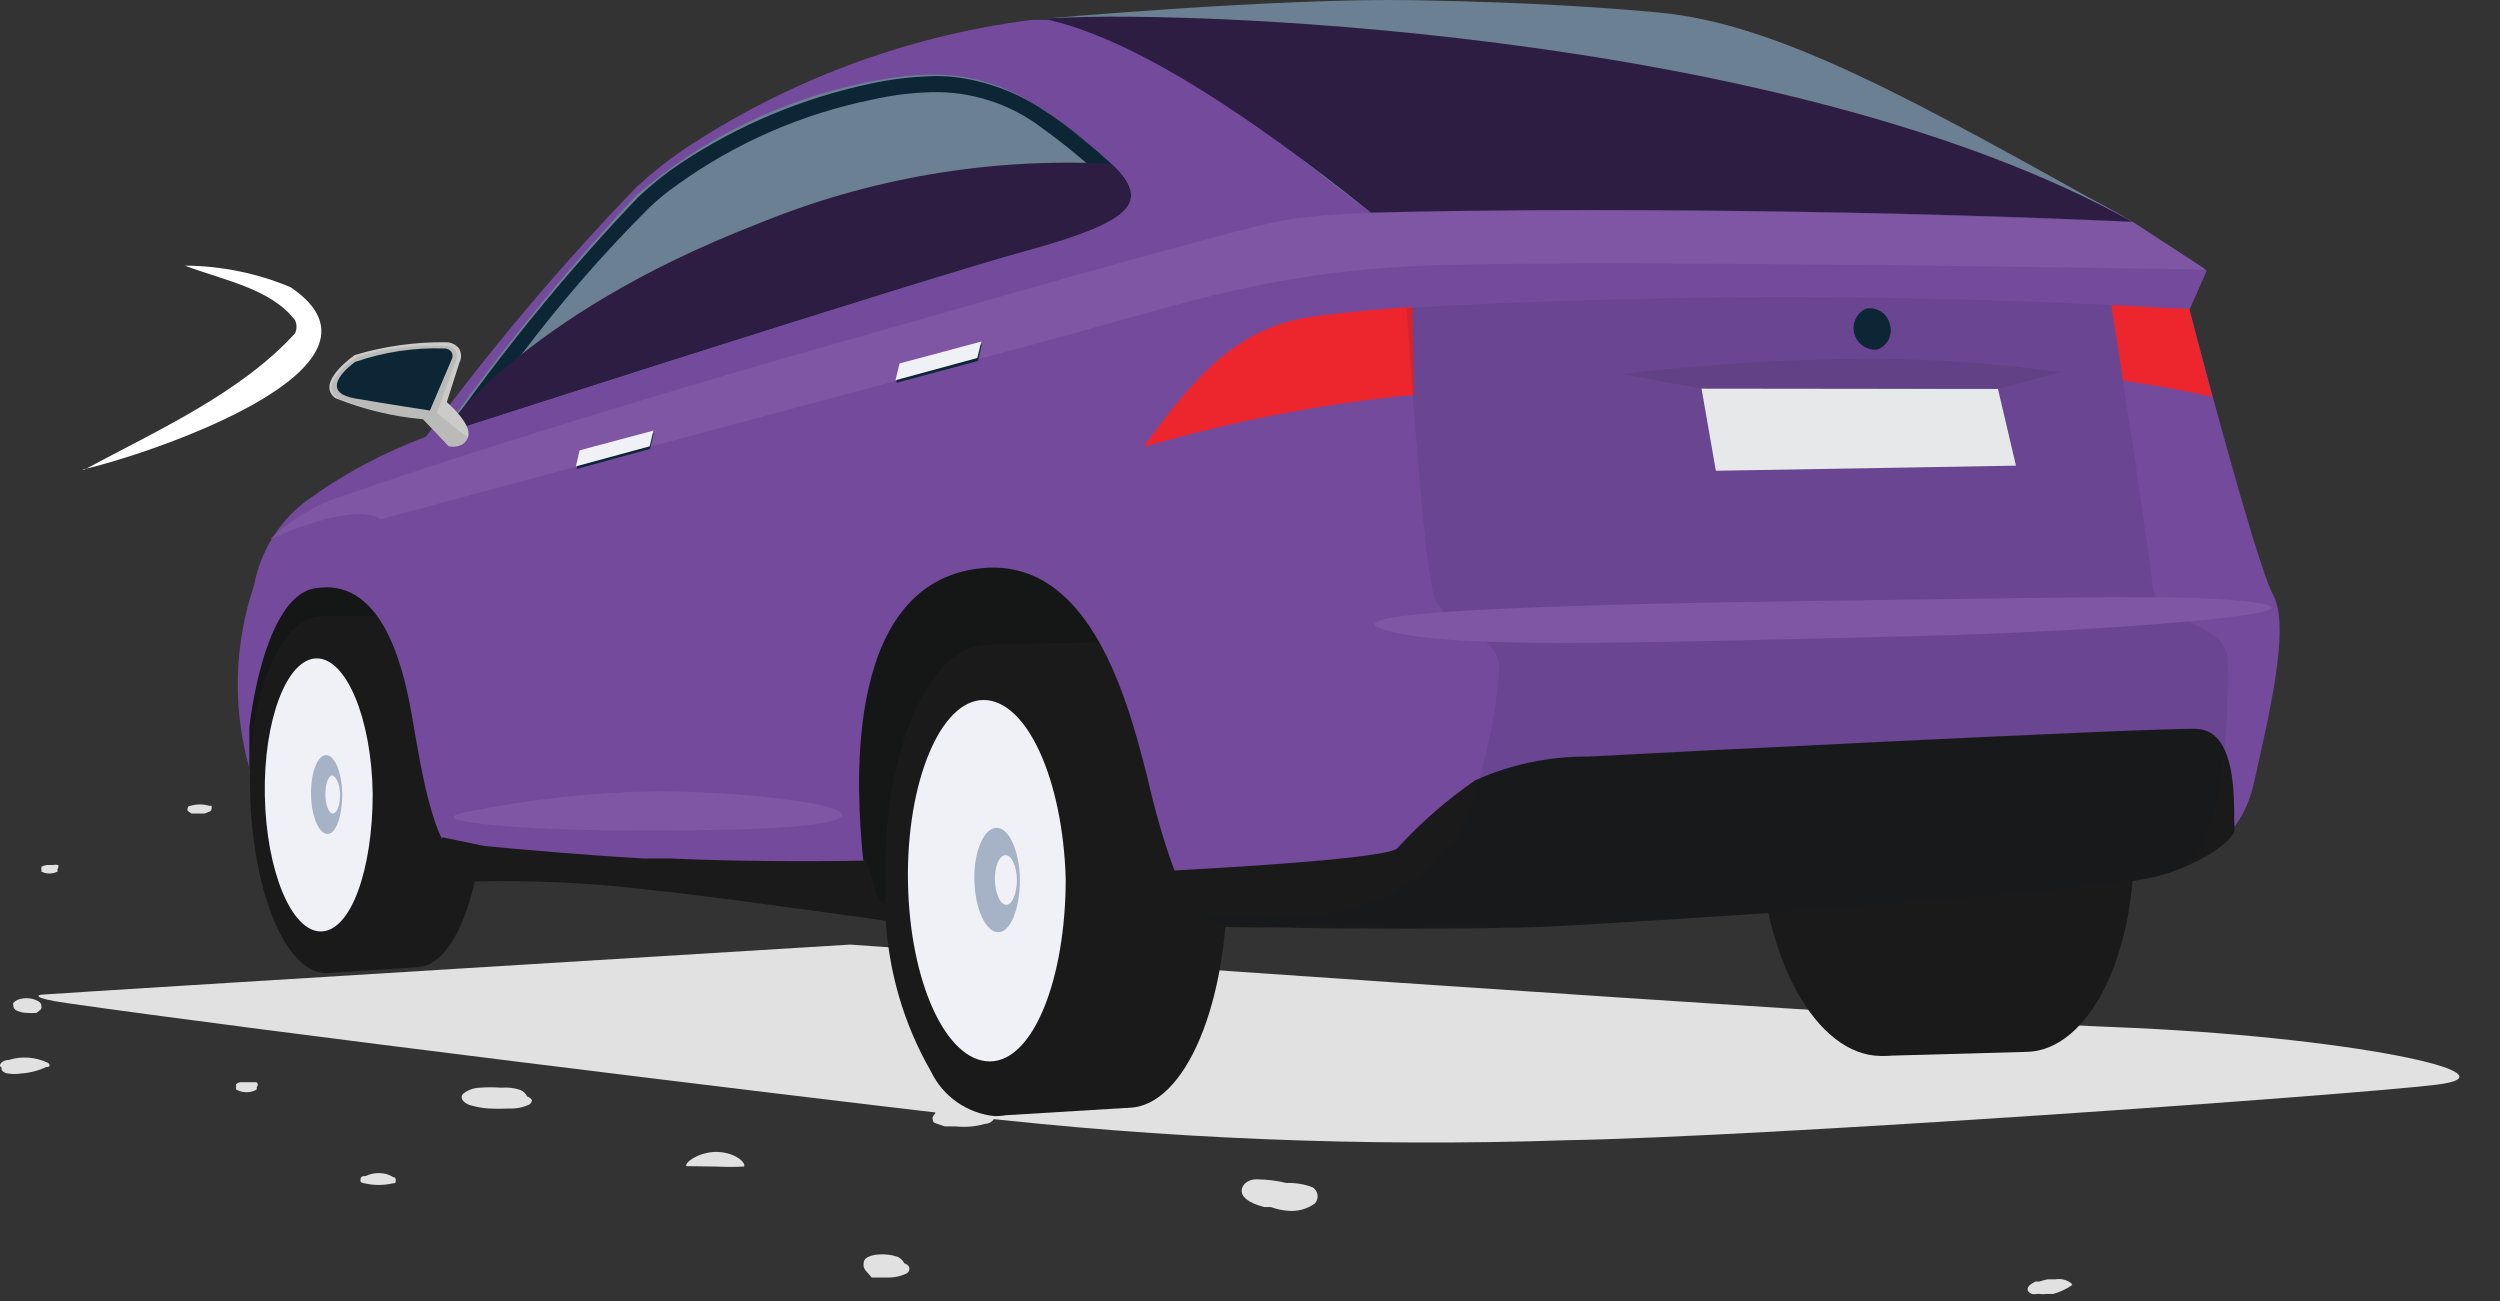 <svg xmlns:xlink="http://www.w3.org/1999/xlink" xmlns="http://www.w3.org/2000/svg" width="73" height="38" viewBox="0 0 73 38" fill="none">
<rect x="0" y="0" width="73" height="38" fill="#333333" stroke="none"/>
<path d="M2.462 13.714C4.604 12.563 7.026 11.476 8.611 9.738C8.642 9.677 8.658 9.61 8.658 9.541C8.658 9.473 8.642 9.405 8.611 9.344C7.904 8.427 6.554 8.193 5.397 7.756C6.457 7.763 7.505 7.976 8.482 8.385C12.018 10.762 4.133 13.331 2.397 13.714H2.462Z" fill="white"/>
<path d="M20.042 34.052C19.977 33.946 20.438 33.615 20.963 33.637C21.488 33.658 21.799 33.967 21.724 34.063C21.453 34.077 21.181 34.077 20.91 34.063L20.042 34.052Z" fill="#E2E1E1"/>
<path d="M25.227 36.824C25.238 36.797 25.254 36.773 25.274 36.753C25.294 36.733 25.319 36.717 25.345 36.706C25.439 36.661 25.541 36.635 25.645 36.632C25.833 36.615 26.023 36.637 26.203 36.696C26.292 36.733 26.364 36.801 26.406 36.888C26.464 36.905 26.514 36.943 26.545 36.994C26.558 37.03 26.557 37.069 26.543 37.104C26.529 37.139 26.504 37.168 26.47 37.186C26.29 37.271 26.091 37.311 25.892 37.303H25.452C25.452 37.303 25.366 37.197 25.345 37.176C25.324 37.154 25.216 37.048 25.216 36.962C25.214 36.916 25.218 36.869 25.227 36.824Z" fill="#E2E1E1"/>
<path d="M6.575 28.84C6.561 28.831 6.544 28.827 6.527 28.827C6.51 28.827 6.493 28.831 6.479 28.84C6.465 28.833 6.451 28.83 6.436 28.83C6.421 28.83 6.406 28.833 6.393 28.84C6.393 28.84 6.286 28.84 6.275 28.84C6.264 28.84 6.275 28.893 6.339 28.904C6.33 28.913 6.324 28.927 6.324 28.941C6.324 28.955 6.33 28.968 6.339 28.978H6.479V29.042C6.492 29.05 6.507 29.053 6.522 29.053C6.537 29.053 6.551 29.05 6.564 29.042H6.618C6.63 29.048 6.643 29.051 6.656 29.051C6.669 29.051 6.681 29.048 6.693 29.042C6.698 29.034 6.7 29.025 6.7 29.015C6.7 29.006 6.698 28.997 6.693 28.989L6.575 28.84Z" fill="#E2E1E1"/>
<path d="M20.085 30.609C20.032 30.599 19.977 30.599 19.924 30.609H19.817C19.744 30.587 19.665 30.587 19.592 30.609C19.592 30.663 19.592 30.716 19.592 30.759C19.664 30.798 19.745 30.818 19.828 30.818C19.91 30.818 19.991 30.798 20.063 30.759C20.068 30.749 20.071 30.738 20.071 30.727C20.071 30.716 20.068 30.705 20.063 30.695C20.078 30.669 20.085 30.639 20.085 30.609Z" fill="#E2E1E1"/>
<path d="M16.603 24.277H16.442H16.335C16.255 24.276 16.177 24.298 16.11 24.341C16.11 24.341 16.11 24.448 16.11 24.48C16.183 24.517 16.264 24.535 16.346 24.535C16.427 24.535 16.508 24.517 16.581 24.48C16.581 24.48 16.581 24.48 16.581 24.405C16.597 24.388 16.608 24.367 16.612 24.345C16.615 24.322 16.612 24.298 16.603 24.277Z" fill="#E2E1E1"/>
<path d="M1.209 29.373C1.209 29.373 1.209 29.288 1.134 29.245C1.064 29.204 0.988 29.175 0.909 29.16C0.82 29.144 0.73 29.144 0.641 29.16C0.543 29.171 0.452 29.216 0.384 29.288C0.384 29.362 0.384 29.448 0.47 29.501C0.566 29.549 0.672 29.575 0.78 29.576C0.877 29.586 0.974 29.586 1.07 29.576C1.07 29.576 1.07 29.576 1.145 29.512C1.17 29.5 1.191 29.48 1.203 29.454C1.214 29.429 1.217 29.4 1.209 29.373Z" fill="#E2E1E1"/>
<path d="M28.827 32.464C28.603 32.353 28.359 32.287 28.109 32.272C27.985 32.261 27.859 32.261 27.734 32.272C27.609 32.277 27.487 32.313 27.381 32.379C27.358 32.395 27.34 32.415 27.327 32.439C27.314 32.463 27.307 32.49 27.305 32.517C27.305 32.517 27.22 32.602 27.23 32.656C27.241 32.709 27.23 32.762 27.305 32.794L27.584 32.89H27.659H27.788H27.906C28.194 32.923 28.485 32.898 28.763 32.816C28.892 32.816 29.009 32.73 29.042 32.635C29.074 32.538 28.977 32.528 28.827 32.464Z" fill="#E2E1E1"/>
<path d="M60.484 37.474C60.419 37.422 60.343 37.385 60.261 37.365C60.18 37.344 60.095 37.342 60.013 37.357H59.788C59.708 37.373 59.629 37.394 59.552 37.42H59.434L59.327 37.484C59.198 37.559 59.134 37.698 59.327 37.783C59.376 37.794 59.427 37.794 59.477 37.783H59.552C59.627 37.794 59.702 37.794 59.777 37.783H59.949C60.152 37.729 60.345 37.639 60.517 37.517C60.517 37.517 60.527 37.57 60.484 37.474Z" fill="#E2E1E1"/>
<path d="M1.401 31.036C1.044 30.863 0.634 30.832 0.255 30.951C0.147 30.951 0.04 31.004 0.008 31.078C-0.024 31.153 0.051 31.174 0.051 31.174C0.046 31.186 0.043 31.199 0.043 31.212C0.043 31.225 0.046 31.237 0.051 31.249C0.094 31.302 0.155 31.336 0.222 31.345C0.354 31.366 0.488 31.366 0.619 31.345C0.875 31.328 1.126 31.263 1.358 31.153C1.455 31.174 1.476 31.089 1.401 31.036Z" fill="#E2E1E1"/>
<path d="M11.482 34.372C11.364 34.297 11.226 34.256 11.085 34.255C10.945 34.249 10.805 34.278 10.678 34.34C10.614 34.34 10.539 34.34 10.528 34.425C10.517 34.51 10.528 34.542 10.646 34.553C10.917 34.617 11.2 34.617 11.471 34.553C11.525 34.553 11.557 34.553 11.557 34.468C11.557 34.383 11.514 34.372 11.482 34.372Z" fill="#E2E1E1"/>
<path d="M27.841 28.051C27.667 27.951 27.475 27.888 27.276 27.864C27.077 27.84 26.876 27.857 26.683 27.913C26.576 27.913 26.587 28.041 26.683 28.094H26.758C26.758 28.147 26.758 28.222 26.876 28.233C27.208 28.266 27.543 28.233 27.862 28.137C27.905 28.19 27.905 28.094 27.841 28.051Z" fill="#E2E1E1"/>
<path d="M38.331 34.67C38.088 34.577 37.829 34.534 37.569 34.543C37.281 34.475 36.987 34.439 36.691 34.436C36.38 34.436 36.198 34.67 36.273 34.862C36.348 35.054 36.637 35.172 36.916 35.246H37.109C37.264 35.303 37.426 35.339 37.591 35.353C37.876 35.385 38.164 35.309 38.395 35.14C38.425 35.106 38.448 35.066 38.461 35.023C38.475 34.98 38.479 34.935 38.472 34.89C38.466 34.846 38.45 34.803 38.426 34.765C38.401 34.727 38.369 34.695 38.331 34.67Z" fill="#E2E1E1"/>
<path d="M7.487 31.601H7.379H7.262H7.004C6.965 31.61 6.928 31.628 6.897 31.654C6.888 31.678 6.888 31.705 6.897 31.729C6.891 31.742 6.888 31.757 6.888 31.772C6.888 31.786 6.891 31.801 6.897 31.814C6.988 31.867 7.092 31.894 7.197 31.894C7.303 31.894 7.406 31.867 7.497 31.814C7.497 31.814 7.497 31.814 7.497 31.74C7.508 31.731 7.516 31.72 7.521 31.707C7.527 31.695 7.529 31.681 7.528 31.668C7.527 31.654 7.523 31.641 7.515 31.629C7.508 31.618 7.498 31.608 7.487 31.601Z" fill="#E2E1E1"/>
<path d="M15.533 32.123C15.501 32.072 15.451 32.034 15.393 32.017C15.351 31.93 15.279 31.862 15.19 31.825C15.01 31.765 14.82 31.744 14.632 31.761C14.425 31.745 14.217 31.745 14.011 31.761C13.831 31.765 13.657 31.829 13.518 31.942C13.421 32.059 13.518 32.187 13.7 32.262C13.884 32.32 14.075 32.356 14.268 32.368C14.471 32.379 14.675 32.379 14.879 32.368C15.078 32.376 15.277 32.336 15.457 32.251C15.479 32.237 15.498 32.219 15.511 32.196C15.524 32.174 15.531 32.149 15.533 32.123Z" fill="#E2E1E1"/>
<path d="M1.702 25.258C1.648 25.247 1.594 25.247 1.541 25.258H1.434C1.355 25.253 1.276 25.271 1.208 25.311C1.208 25.311 1.208 25.418 1.208 25.45C1.282 25.487 1.362 25.506 1.444 25.506C1.526 25.506 1.607 25.487 1.68 25.45C1.68 25.45 1.68 25.45 1.68 25.375C1.692 25.358 1.699 25.339 1.703 25.319C1.707 25.299 1.706 25.278 1.702 25.258Z" fill="#E2E1E1"/>
<path d="M37.408 32.581C37.355 32.57 37.3 32.57 37.247 32.581H37.14C37.066 32.559 36.988 32.559 36.915 32.581C36.915 32.635 36.915 32.688 36.915 32.72C36.988 32.757 37.069 32.776 37.15 32.776C37.232 32.776 37.313 32.757 37.386 32.72C37.386 32.72 37.386 32.72 37.386 32.645C37.396 32.625 37.404 32.604 37.408 32.581Z" fill="#E2E1E1"/>
<path d="M6.18 23.531C6.159 23.525 6.136 23.525 6.116 23.531C5.934 23.475 5.74 23.475 5.558 23.531C5.558 23.531 5.483 23.531 5.483 23.595C5.476 23.608 5.472 23.623 5.472 23.638C5.472 23.653 5.476 23.668 5.483 23.68L5.59 23.755H5.73H5.976L6.105 23.702C6.105 23.702 6.169 23.702 6.18 23.606V23.531Z" fill="#E2E1E1"/>
<path d="M1.252 29.042C1.091 29.042 0.898 29.138 1.927 29.287C7.487 30.087 22.442 31.92 28.142 32.581C33.979 33.253 39.859 33.492 45.733 33.295C51.443 33.199 68.541 31.984 71.133 31.675C73.726 31.366 68.562 30.257 61.727 29.991C54.892 29.724 24.821 27.582 24.821 27.582C24.821 27.582 2.195 28.968 1.252 29.042Z" fill="#E2E1E1"/>
<path d="M7.282 22.434L12.982 25.035L25.613 26.484L35.136 26.793L49.931 25.845L45.432 14.844L9.147 16.422C8.286 17.105 7.64 18.019 7.282 19.055C7.092 20.173 7.092 21.315 7.282 22.434Z" fill="#151717"/>
<path d="M35.833 25.504C35.897 29.256 34.612 32.326 32.951 32.347C31.291 32.368 29.887 29.362 29.823 25.6C29.759 21.837 31.055 18.778 32.716 18.746C34.376 18.714 35.769 21.741 35.833 25.504Z" fill="#1A1A1A"/>
<path d="M32.715 18.745L28.934 18.82L29.105 32.581L32.951 32.347L32.715 18.745Z" fill="#1A1A1A"/>
<path d="M25.858 25.749C25.858 25.994 25.858 26.25 25.858 26.485V26.719C25.928 28.327 26.383 29.895 27.187 31.292C27.359 31.649 27.621 31.957 27.948 32.185C28.274 32.412 28.654 32.553 29.051 32.592C29.811 32.592 30.497 31.963 31.022 30.961C31.648 29.624 31.99 28.172 32.029 26.698C32.029 26.357 32.029 26.005 32.029 25.632C32.054 23.779 31.619 21.948 30.765 20.302C30.544 19.924 30.265 19.583 29.94 19.289C29.65 19.015 29.269 18.856 28.869 18.842H28.794C27.144 18.842 25.762 21.954 25.858 25.749Z" fill="#1A1A1A"/>
<path d="M31.119 25.663C31.119 28.573 30.177 30.993 28.902 30.993C27.627 30.993 26.566 28.68 26.513 25.77C26.459 22.86 27.456 20.44 28.72 20.44C29.984 20.44 31.034 22.753 31.119 25.663Z" fill="#F0F1F7"/>
<path d="M29.781 25.685C29.781 26.527 29.513 27.22 29.148 27.22C28.784 27.22 28.473 26.548 28.452 25.706C28.43 24.864 28.73 24.182 29.095 24.171C29.459 24.161 29.77 24.843 29.781 25.685Z" fill="#A6B2C5"/>
<path d="M29.694 25.685C29.694 26.09 29.555 26.421 29.384 26.421C29.212 26.421 29.062 26.101 29.051 25.696C29.041 25.291 29.18 24.971 29.362 24.971C29.544 24.971 29.684 25.291 29.694 25.685Z" fill="#F0F1F7"/>
<path d="M14.139 23.062C14.139 25.898 13.304 28.221 12.168 28.243C11.032 28.264 10.025 25.972 10.025 23.137C10.025 20.301 10.861 17.978 11.997 17.956C13.132 17.935 14.096 20.216 14.139 23.062Z" fill="#1A1A1A"/>
<path d="M11.995 17.957L9.403 18L9.542 28.414L12.178 28.243L11.995 17.957Z" fill="#1A1A1A"/>
<path d="M11.589 23.169C11.589 26.047 10.722 28.392 9.543 28.414C8.365 28.435 7.4 26.122 7.304 23.244C7.208 20.366 8.172 18.021 9.361 18C10.55 17.978 11.536 20.291 11.589 23.169Z" fill="#1A1A1A"/>
<path d="M10.883 23.179C10.883 25.386 10.251 27.177 9.383 27.198C8.515 27.219 7.776 25.439 7.733 23.233C7.691 21.026 8.376 19.235 9.244 19.225C10.112 19.214 10.851 20.984 10.883 23.179Z" fill="#F0F1F7"/>
<path d="M10.668 23.18C10.668 25.163 10.1 26.783 9.339 26.794C8.578 26.804 7.925 25.216 7.893 23.233C7.861 21.251 8.45 19.63 9.211 19.62C9.971 19.609 10.625 21.208 10.668 23.18Z" fill="#F0F1F7"/>
<path d="M9.019 19.353L9.361 22.593L7.905 21.442L7.808 22.135L9.319 23.339L8.162 25.567L8.354 26.164L9.554 23.883L10.09 26.654L10.336 26.143L9.833 23.329L10.819 22.508L10.722 21.698L9.758 22.529L9.426 19.299L9.019 19.353Z" fill="#F0F1F7"/>
<path d="M9.993 23.201C9.993 23.83 9.811 24.352 9.565 24.352C9.318 24.352 9.093 23.851 9.082 23.212C9.072 22.572 9.265 22.05 9.522 22.05C9.779 22.05 9.983 22.562 9.993 23.201Z" fill="#A6B2C5"/>
<path d="M9.93 23.201C9.93 23.499 9.844 23.744 9.726 23.755C9.608 23.766 9.501 23.51 9.501 23.201C9.501 22.892 9.587 22.647 9.694 22.647C9.801 22.647 9.93 22.892 9.93 23.201Z" fill="#F0F1F7"/>
<path d="M59.189 30.715C61.004 30.666 62.4 27.85 62.307 24.425C62.213 21 60.665 18.263 58.849 18.312C57.033 18.361 55.638 21.178 55.731 24.603C55.825 28.028 57.373 30.764 59.189 30.715Z" fill="#1A1A1A"/>
<path d="M58.908 18.309L54.773 18.266L54.912 30.833L59.122 30.716L58.908 18.309Z" fill="#1A1A1A"/>
<path d="M58.223 24.587C58.288 28.051 56.798 30.855 54.913 30.834C53.027 30.812 51.474 27.977 51.388 24.523C51.303 21.07 52.813 18.255 54.699 18.266C56.584 18.277 58.17 21.112 58.223 24.587Z" fill="#1A1A1A"/>
<path d="M57.109 24.576C57.109 27.23 56.037 29.373 54.666 29.362C53.295 29.352 52.106 27.23 52.063 24.523C52.02 21.816 53.134 19.726 54.505 19.737C55.877 19.748 57.055 21.912 57.109 24.576Z" fill="#1A1A1A"/>
<path d="M56.745 24.565C56.745 26.964 55.835 28.893 54.603 28.882C53.371 28.872 52.353 26.921 52.31 24.533C52.267 22.146 53.231 20.206 54.453 20.216C55.674 20.227 56.713 22.178 56.745 24.565Z" fill="#1A1A1A"/>
<path d="M54.141 19.886L54.655 23.809L52.352 22.37L52.191 23.201L54.591 24.715L52.727 27.358L53.027 28.094L54.966 25.365L55.802 28.734L56.209 28.137L55.416 24.715L57.002 23.756L56.852 22.775L55.309 23.756L54.805 19.844L54.141 19.886Z" fill="#1A1A1A"/>
<path d="M55.685 24.555C55.685 25.333 55.385 25.951 54.978 25.941C54.571 25.93 54.239 25.312 54.228 24.544C54.217 23.777 54.528 23.159 54.935 23.159C55.342 23.159 55.675 23.788 55.685 24.555Z" fill="#A6B2C5"/>
<path d="M55.578 24.555C55.578 24.928 55.438 25.216 55.245 25.216C55.052 25.216 54.892 24.918 54.881 24.555C54.87 24.193 55.031 23.894 55.224 23.894C55.417 23.894 55.578 24.193 55.578 24.555Z" fill="#F0F1F7"/>
<path d="M7.282 22.434V21.229C7.282 21.229 7.678 17.434 9.189 17.179C11.053 16.859 11.728 19.161 12.028 20.899C12.328 22.636 12.703 25.099 13.656 25.237C15.52 25.482 17.642 25.727 19.602 25.909H20.213C22.355 26.069 25.644 26.452 25.644 26.452C25.373 25.933 25.213 25.363 25.173 24.779C25.087 23.628 24.423 17.019 28.655 16.592C29.208 16.528 29.769 16.62 30.272 16.859C32.308 17.84 33.09 21.123 33.486 22.626C33.925 24.555 34.557 26.484 35.147 26.825C35.736 27.166 38.971 27.145 41.575 26.953C44.178 26.761 60.526 25.887 62.176 25.631C63.826 25.376 65.39 24.789 65.818 22.849C66.247 20.909 66.889 18.308 66.375 17.37C65.861 16.433 63.933 9.046 63.933 9.046L64.436 7.905C64.436 7.905 62.829 6.903 62.294 6.509C60.494 5.251 54.087 2.97 52.491 2.181C49.277 0.603 48.731 0.305 44.178 0.188C39.617 0.068 35.054 0.2 30.508 0.582H30.111C26.461 1.05 22.969 2.357 19.913 4.398C19.445 4.722 19.001 5.078 18.584 5.464C16.373 7.755 14.319 10.191 12.435 12.755C11.177 13.221 9.991 13.86 8.91 14.652C8.131 15.253 7.601 16.118 7.421 17.083C6.835 18.812 6.786 20.677 7.282 22.434Z" fill="#744A9D"/>
<path d="M12.907 12.659C12.907 12.659 26.92 8.16 29.952 7.329C32.983 6.498 33.701 5.911 32.426 4.781C29.802 2.394 28.302 1.797 25.356 2.394C22.85 2.895 20.517 4.033 18.585 5.698C16.534 7.885 14.636 10.211 12.907 12.659Z" fill="#6C8093"/>
<path d="M12.907 12.659L13.336 12.521L13.593 12.446L19.335 10.602C23.449 9.291 28.302 7.767 29.93 7.298L30.605 7.095C33.005 6.37 33.573 5.784 32.416 4.75C32.159 4.515 31.923 4.313 31.687 4.121C31.279 3.771 30.846 3.45 30.391 3.162C29.814 2.787 29.176 2.516 28.505 2.362C28.075 2.256 27.631 2.209 27.188 2.224C26.586 2.243 25.987 2.317 25.399 2.447C23.43 2.866 21.558 3.651 19.881 4.761C19.44 5.056 19.024 5.388 18.639 5.752C16.726 7.758 14.957 9.895 13.347 12.148L13.164 12.414C12.907 12.563 12.907 12.659 12.907 12.659ZM14.161 11.764C14.461 11.359 14.825 10.868 15.232 10.346C16.367 8.841 17.605 7.416 18.939 6.082C19.202 5.829 19.485 5.597 19.785 5.389C21.486 4.168 23.429 3.321 25.484 2.906C26.04 2.78 26.607 2.708 27.177 2.693C28.361 2.657 29.52 3.034 30.455 3.759C30.83 4.025 31.237 4.345 31.687 4.729C31.816 4.857 31.955 4.974 32.094 5.091C32.555 5.507 32.523 5.667 32.523 5.677C32.523 5.688 32.469 5.858 31.923 6.114C31.501 6.314 31.064 6.482 30.616 6.615L29.812 6.839C28.206 7.298 23.449 8.79 19.367 10.101L14.161 11.764Z" fill="#0C2635"/>
<path d="M12.907 12.659C12.907 12.659 26.92 8.161 29.952 7.33C32.983 6.498 33.701 5.912 32.426 4.782C28.891 4.598 25.359 5.202 22.088 6.551C15.157 9.248 12.907 12.659 12.907 12.659Z" fill="#2E1D43"/>
<path d="M61.651 8.907C61.651 8.907 61.801 9.845 61.994 11.113C63.066 11.273 63.869 11.423 64.597 11.593L63.922 9.014C63.922 9.014 63.398 9.014 62.112 8.928L61.651 8.907Z" fill="#ED262E"/>
<path d="M41.286 11.529C38.612 11.786 35.968 12.296 33.391 13.053C34.783 11.145 36.047 9.514 38.458 9.226C39.358 9.109 40.3 9.024 41.243 8.96L41.286 11.529Z" fill="#ED262E"/>
<path d="M50.103 13.746L58.866 13.597L58.341 11.358L49.685 11.348L50.103 13.746Z" fill="white"/>
<path d="M19.141 23.105C21.702 23.105 25.205 23.51 24.498 23.894C23.791 24.278 19.731 24.256 17.77 24.246C15.81 24.235 12.092 24.022 13.603 23.713C15.426 23.34 17.28 23.136 19.141 23.105Z" fill="#7E56A3"/>
<path d="M62.263 6.476C62.263 6.476 58.738 6.306 53.96 6.21C48.603 6.103 43.633 6.114 40.033 6.21C36.937 3.929 33.145 0.337 30.445 0.55C30.445 0.55 37.376 -0.068 41.297 0.006C44.95 0.07 47.211 0.251 48.464 0.369C51.978 0.699 55.995 2.98 62.263 6.476Z" fill="#6C8093"/>
<path opacity="0.1" d="M58.34 11.359L60.161 10.868C58.34 10.618 56.504 10.487 54.666 10.474C52.22 10.488 49.777 10.637 47.349 10.922L49.684 11.348L58.34 11.359Z" fill="#221F1F"/>
<path d="M35.093 27.059C34.671 26.599 34.385 26.031 34.269 25.418C34.269 25.418 40.482 25.109 40.803 24.768C41.483 24.023 42.245 23.358 43.075 22.785C44.115 22.319 45.244 22.082 46.385 22.092C47.874 22.007 62.819 21.25 64.126 21.282C65.433 21.314 65.197 23.766 65.251 24.181C65.304 24.597 63.837 25.471 62.594 25.674C59.08 26.249 48.335 26.878 45.603 27.038C42.871 27.198 35.093 27.059 35.093 27.059Z" fill="#1A1A1A"/>
<path d="M12.907 24.448C12.905 24.466 12.905 24.484 12.907 24.502C12.939 24.684 12.99 24.862 13.057 25.035C13.115 25.249 13.217 25.448 13.357 25.621C13.453 25.717 13.614 25.738 13.914 25.738C15.539 25.702 17.163 25.777 18.778 25.962L19.635 26.058C21.927 26.324 25.956 26.9 25.956 26.9V26.719V26.484C25.805 26.437 25.678 26.334 25.602 26.196C25.602 26.1 25.345 25.28 25.291 25.13C25.291 25.13 22.249 25.194 19.57 25.067C19.313 25.067 19.046 25.067 18.799 25.067C17.085 24.971 15.285 24.811 14.15 24.704L12.907 24.448Z" fill="#1A1A1A"/>
<path opacity="0.1" d="M62.851 17.104C62.755 16.038 61.651 8.907 61.651 8.907C54.795 8.575 47.925 8.603 41.072 8.992C41.072 8.992 41.522 15.995 41.843 17.285C42.164 18.575 43.9 18.351 43.771 19.662C43.631 21.285 43.244 22.877 42.625 24.384C42.085 25.094 41.391 25.673 40.596 26.081C39.8 26.489 38.923 26.714 38.029 26.74C35.705 26.74 35.137 26.74 35.137 26.74L35.705 27.017C37.59 27.017 43.332 27.124 45.603 27.017C48.335 26.857 59.08 26.228 62.594 25.653C62.993 25.59 63.382 25.475 63.751 25.312C64.973 24.576 65.08 20.909 65.048 19.279C65.026 18.127 62.948 18.223 62.851 17.104Z" fill="#0E1B24"/>
<path d="M55.181 9.461C55.23 9.608 55.219 9.768 55.151 9.907C55.083 10.046 54.963 10.154 54.817 10.207C54.669 10.221 54.52 10.183 54.398 10.099C54.276 10.015 54.187 9.891 54.147 9.749C54.107 9.606 54.119 9.454 54.181 9.32C54.243 9.185 54.35 9.077 54.484 9.013C54.636 8.984 54.793 9.015 54.923 9.098C55.053 9.181 55.145 9.311 55.181 9.461Z" fill="#0C2635"/>
<path d="M55.759 17.509C62.326 17.413 64.629 17.381 66.033 17.626C67.876 17.946 60.987 18.458 55.952 18.575C47.381 18.778 42.228 18.97 40.375 18.373C38.34 17.712 50.017 17.584 55.759 17.509Z" fill="#7E56A3"/>
<path d="M41.168 7.777C45.56 7.542 64.415 7.873 64.415 7.873L62.273 6.476C62.273 6.476 53.991 6.178 51.849 6.178C48.892 6.178 39.904 5.975 37.483 6.434C35.833 6.732 26.962 9.312 24.038 10.133C21.37 10.879 14.16 13.021 10.271 14.396C9.38 14.644 8.563 15.105 7.893 15.739C7.893 15.739 10.346 14.61 11.107 15.164C11.107 15.164 24.595 11.529 29.491 10.239C34.386 8.949 36.593 8.033 41.168 7.777Z" fill="#7E56A3"/>
<path fill-rule="evenodd" clip-rule="evenodd" d="M28.56 10.538L26.17 11.178L26.288 10.698L28.668 10.048L28.56 10.538Z" fill="#0C2635"/>
<path fill-rule="evenodd" clip-rule="evenodd" d="M28.537 10.453L26.148 11.103L26.266 10.613L28.655 9.973L28.537 10.453Z" fill="#F0F1F7"/>
<path fill-rule="evenodd" clip-rule="evenodd" d="M18.982 13.107L16.838 13.693L16.946 13.224L19.089 12.648L18.982 13.107Z" fill="#0C2635"/>
<path fill-rule="evenodd" clip-rule="evenodd" d="M18.972 13.032L16.817 13.618L16.925 13.149L19.079 12.574L18.972 13.032Z" fill="#F0F1F7"/>
<path d="M13.411 10.602C13.445 10.538 13.463 10.466 13.463 10.394C13.463 10.322 13.445 10.25 13.411 10.186C13.367 10.126 13.309 10.077 13.242 10.044C13.175 10.01 13.101 9.993 13.025 9.994C12.122 9.982 11.223 10.108 10.358 10.367C10.015 10.612 9.287 11.241 9.79 11.625C10.609 11.954 11.472 12.162 12.351 12.243L13.101 13.032C13.101 13.032 13.54 13.128 13.668 12.755C13.797 12.382 13.047 11.742 13.047 11.742L13.411 10.602Z" fill="#CBCBCA"/>
<path opacity="0.1" d="M13.304 10.559C13.33 10.51 13.344 10.455 13.344 10.399C13.344 10.344 13.33 10.289 13.304 10.239C13.273 10.192 13.229 10.155 13.178 10.13C13.127 10.106 13.071 10.096 13.014 10.101C12.138 10.062 11.262 10.17 10.422 10.421C10.079 10.666 9.351 11.242 9.854 11.625C10.644 11.95 11.478 12.159 12.329 12.243L13.079 13.032C13.079 13.032 13.518 13.128 13.647 12.755C13.337 12.538 13.04 12.303 12.757 12.052L13.304 10.559Z" fill="#221F1F"/>
<path d="M12.553 11.987L13.186 10.505C13.204 10.471 13.214 10.433 13.214 10.394C13.214 10.354 13.204 10.316 13.186 10.282C13.163 10.249 13.133 10.222 13.097 10.203C13.062 10.185 13.022 10.175 12.982 10.175C12.094 10.144 11.207 10.277 10.368 10.569C9.822 10.975 9.511 11.486 10.368 11.635C11.225 11.785 12.553 11.987 12.553 11.987Z" fill="#0C2635"/>
<path d="M62.263 6.477C62.263 6.477 58.738 6.306 53.96 6.21C48.603 6.104 43.633 6.114 40.033 6.21C36.508 3.385 33.059 1.083 30.477 0.55C33.787 0.262 52 0.753 62.263 6.477Z" fill="#2E1D43"/>
</svg>
